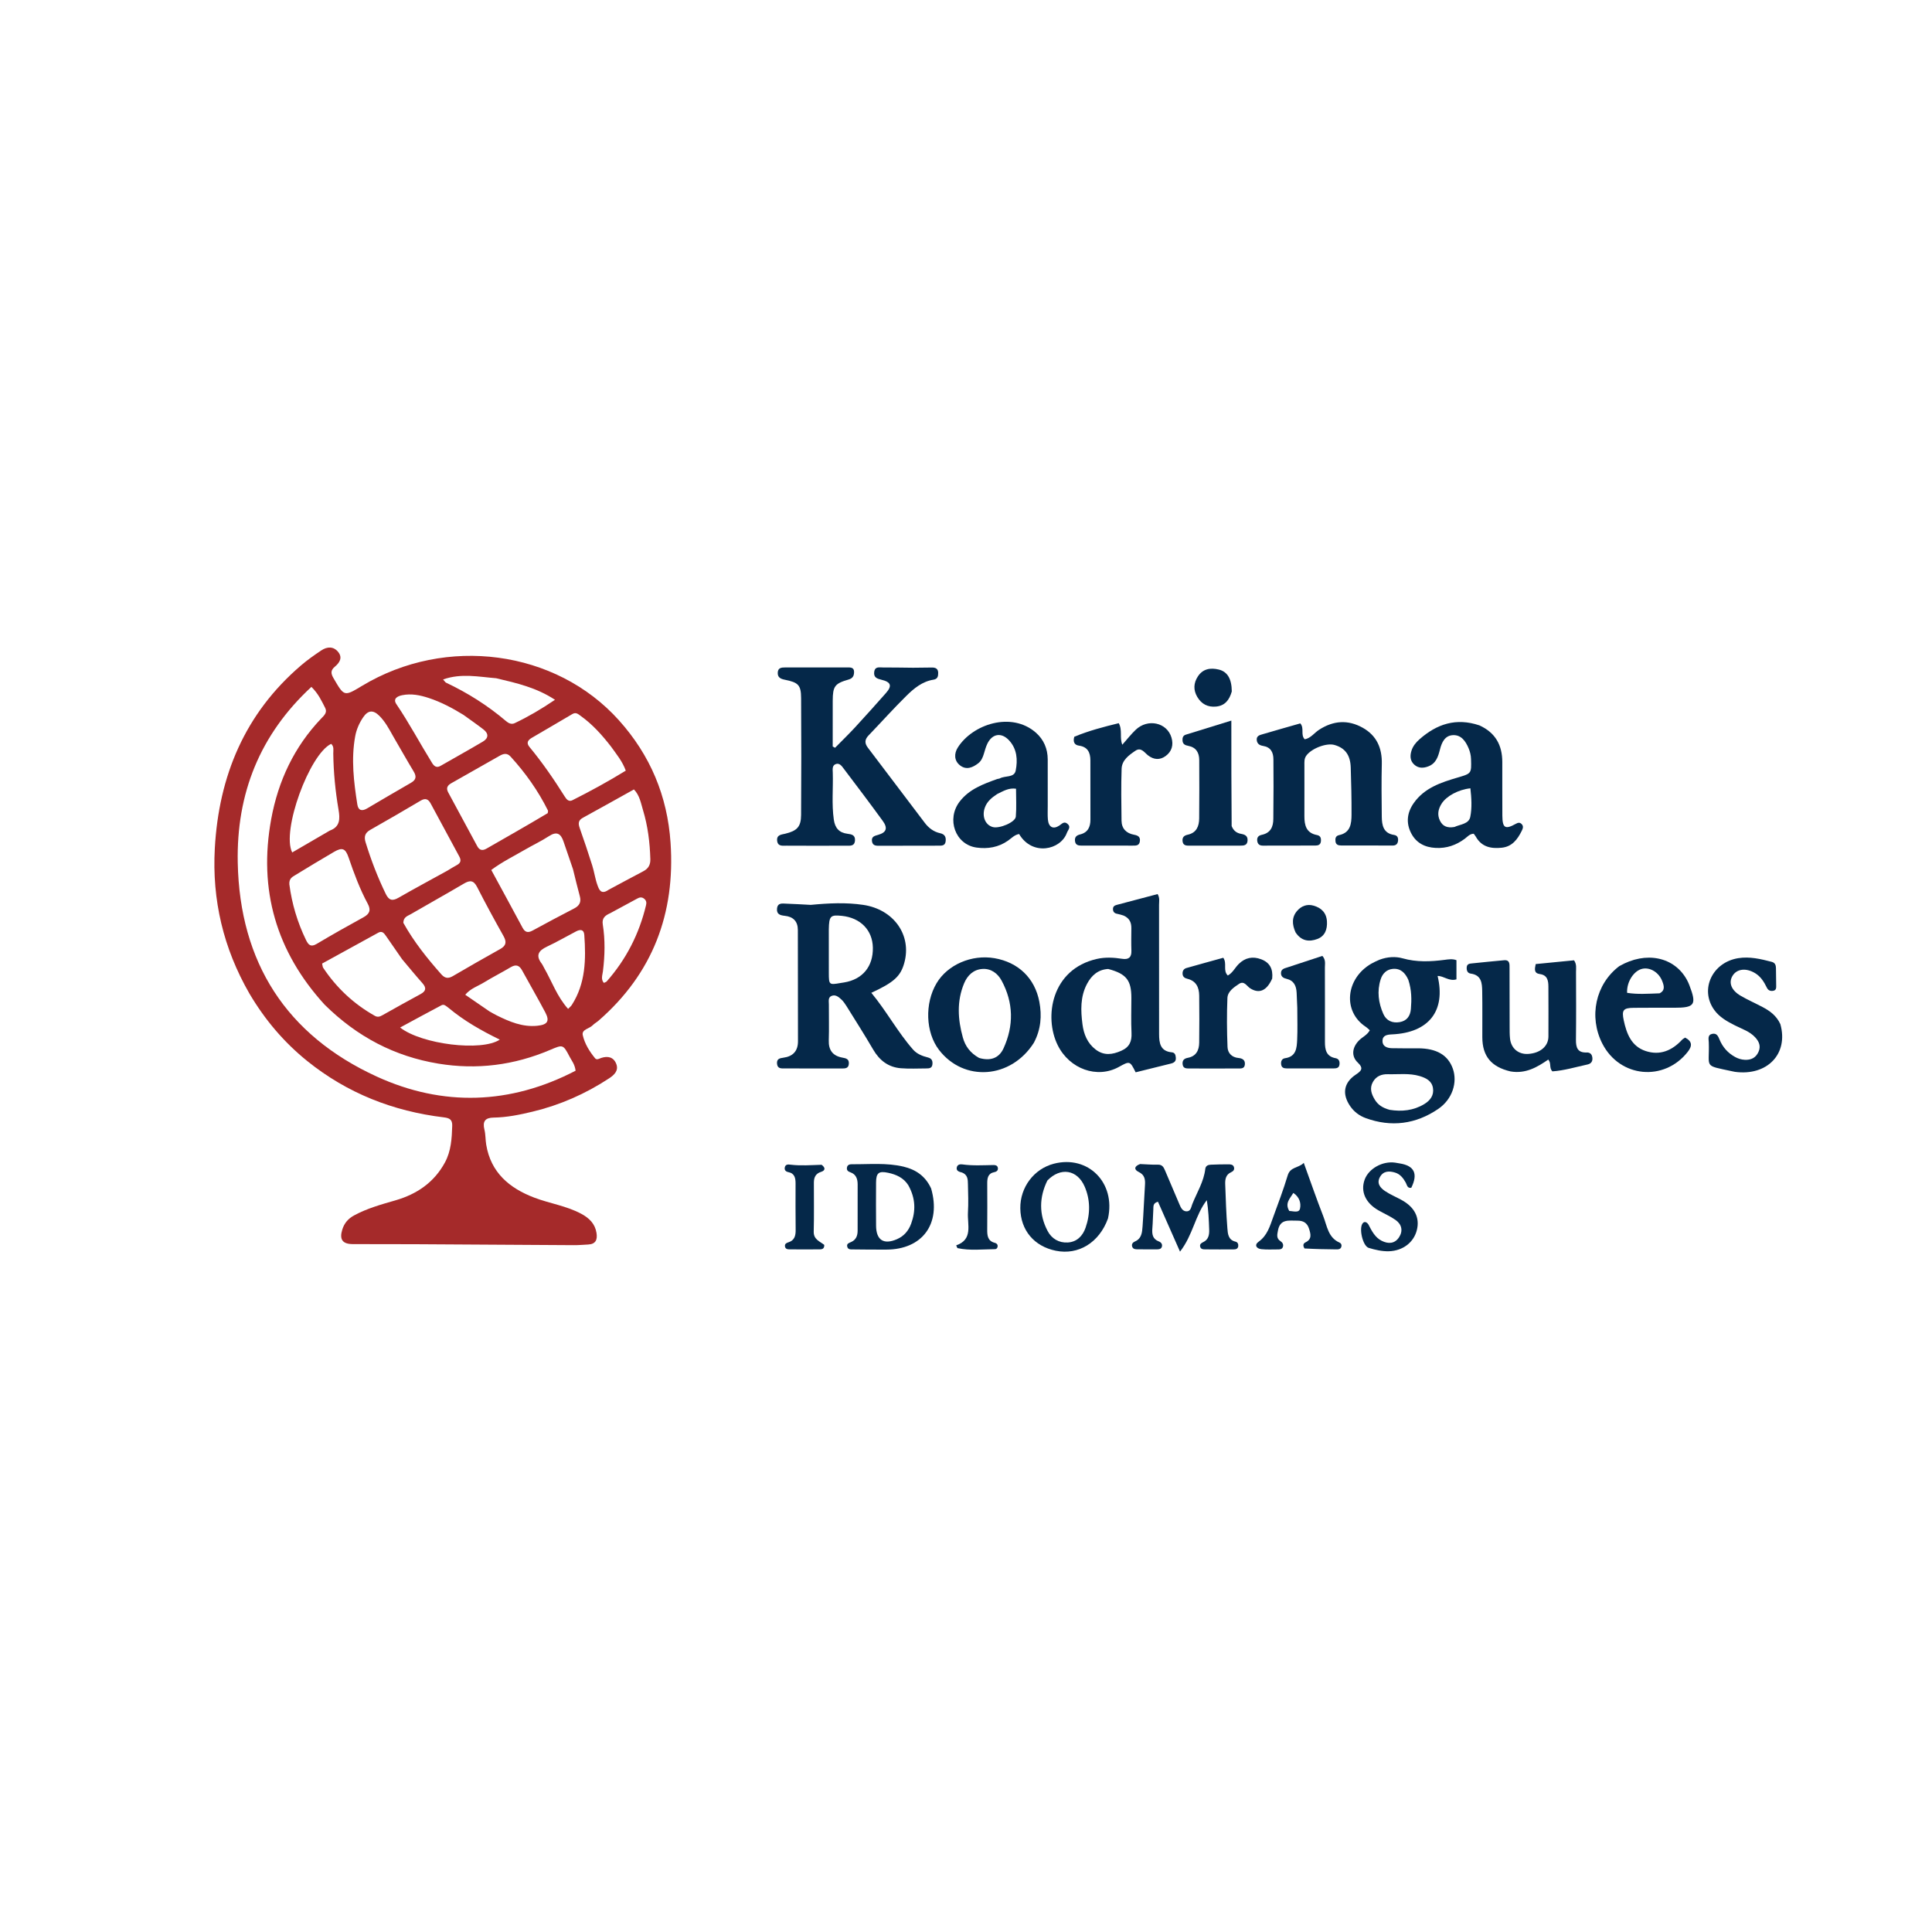 <svg version="1.1" id="Layer_1" xmlns="http://www.w3.org/2000/svg" xmlns:xlink="http://www.w3.org/1999/xlink" x="0px" y="0px"
	 width="100%" viewBox="0 0 1024 1024" enable-background="0 0 0 600 600" xml:space="preserve">
<path fill="#a52a2a" opacity="1" stroke="none" 
	d="
M132.22,526.647 
	C118.351,502.589 112.348,476.902 113.852,449.682 
	C115.971,411.321 129.758,378.177 159.505,352.718 
	C162.909,349.804 166.599,347.192 170.335,344.708 
	C173.424,342.655 176.829,342.495 179.299,345.63 
	C181.692,348.668 179.932,351.303 177.454,353.384 
	C175.244,355.239 175.282,356.889 176.731,359.38 
	C182.446,369.208 182.346,369.266 191.857,363.535 
	C236.451,336.661 294.566,344.517 327.994,381.71 
	C344.662,400.256 353.726,421.891 355.407,446.643 
	C357.959,484.219 345.94,515.978 317.268,540.96 
	C316.265,541.834 315.04,542.474 314.127,543.424 
	C312.371,545.249 308.188,545.588 308.878,548.667 
	C309.887,553.169 312.419,557.27 315.408,560.899 
	C316.318,562.004 317.585,561.084 318.657,560.732 
	C322.135,559.59 325.151,560.242 326.585,563.766 
	C328.077,567.434 325.547,569.761 322.823,571.553 
	C310.33,579.774 296.802,585.704 282.266,589.204 
	C275.483,590.836 268.625,592.248 261.597,592.346 
	C257.18,592.408 255.659,594.352 256.754,598.726 
	C257.394,601.279 257.262,604.014 257.691,606.632 
	C260.117,621.449 269.933,629.712 283.114,634.747 
	C291.334,637.887 300.215,639.106 308.087,643.339 
	C312.28,645.594 315.363,648.565 316.153,653.452 
	C316.721,656.964 315.814,659.42 311.747,659.617 
	C309.254,659.738 306.759,659.974 304.266,659.961 
	C275.949,659.81 247.633,659.605 219.315,659.451 
	C208.495,659.392 197.674,659.48 186.854,659.396 
	C181.448,659.355 179.809,656.841 181.431,651.664 
	C182.487,648.296 184.521,645.916 187.634,644.221 
	C194.574,640.44 202.111,638.373 209.625,636.202 
	C220.973,632.924 230.114,626.68 235.83,616.116 
	C239.087,610.096 239.484,603.427 239.685,596.73 
	C239.782,593.476 238.374,592.6 235.279,592.228 
	C208.403,588.999 184.051,579.444 162.878,562.395 
	C150.566,552.48 140.457,540.587 132.22,526.647 
M172.032,532.469 
	C146.401,504.36 136.886,471.546 143.741,434.157 
	C147.455,413.899 155.914,395.847 170.271,380.8 
	C171.756,379.243 173.624,377.673 172.344,375.185 
	C170.461,371.527 168.781,367.707 165.05,364.064 
	C137.693,389.391 125.275,420.594 126.01,457.233 
	C127.072,510.167 151.815,548.668 199.635,570.577 
	C234.688,586.637 270.491,585.499 305.081,567.497 
	C304.651,564.082 303.052,562.272 301.989,560.239 
	C298.452,553.478 298.428,553.56 291.517,556.499 
	C272.51,564.582 252.788,567.112 232.39,563.754 
	C209.148,559.927 189.255,549.508 172.032,532.469 
M237.041,461.512 
	C238.755,460.494 240.437,459.413 242.194,458.473 
	C244.259,457.369 244.497,455.921 243.429,453.955 
	C238.352,444.608 233.306,435.244 228.265,425.878 
	C227.022,423.569 225.49,422.865 223.02,424.324 
	C214.147,429.566 205.252,434.775 196.273,439.833 
	C193.388,441.458 192.866,443.502 193.776,446.454 
	C196.669,455.841 200.165,464.976 204.475,473.815 
	C206.081,477.107 207.874,477.734 211.103,475.883 
	C219.466,471.087 227.962,466.525 237.041,461.512 
M213.772,489.104 
	C219.302,499.066 226.365,507.89 233.887,516.389 
	C235.739,518.482 237.509,518.824 239.967,517.386 
	C248.303,512.509 256.688,507.711 265.122,503.005 
	C268.306,501.228 268.617,499.235 266.867,496.12 
	C262.058,487.556 257.359,478.924 252.898,470.175 
	C251.042,466.534 249.097,466.425 245.861,468.338 
	C236.545,473.845 227.072,479.088 217.718,484.532 
	C216.087,485.482 213.852,485.992 213.772,489.104 
M290.305,430.984 
	C290.347,430.497 290.587,429.912 290.402,429.538 
	C285.191,419.059 278.479,409.618 270.597,400.986 
	C268.734,398.946 266.814,399.448 264.778,400.607 
	C256.261,405.455 247.751,410.314 239.208,415.115 
	C237.117,416.29 236.336,417.725 237.553,419.974 
	C242.691,429.47 247.809,438.978 252.942,448.478 
	C254.117,450.652 255.677,451.039 257.877,449.776 
	C268.531,443.658 279.227,437.612 290.305,430.984 
M303.697,460.682 
	C302.024,455.807 300.323,450.941 298.686,446.053 
	C297.282,441.861 295.144,440.443 290.953,443.175 
	C286.919,445.806 282.515,447.862 278.343,450.289 
	C272.358,453.771 266.099,456.83 260.387,461.099 
	C266.078,471.591 271.571,481.659 276.996,491.763 
	C278.315,494.218 279.898,494.514 282.288,493.21 
	C289.592,489.223 296.943,485.318 304.333,481.493 
	C307.136,480.042 308.16,478.088 307.308,474.992 
	C306.075,470.509 305.016,465.978 303.697,460.682 
M213.088,508.358 
	C210.251,504.265 207.407,500.175 204.58,496.075 
	C203.59,494.64 202.531,493.241 200.548,494.324 
	C190.543,499.787 180.565,505.297 170.726,510.709 
	C171.013,511.945 171,512.504 171.253,512.885 
	C178.362,523.583 187.482,532.12 198.693,538.425 
	C200.275,539.314 201.486,538.765 202.85,538 
	C209.511,534.263 216.173,530.527 222.894,526.898 
	C225.891,525.28 226.072,523.54 223.861,521.053 
	C220.333,517.085 216.962,512.977 213.088,508.358 
M153.357,468.684 
	C154.7,478.995 157.633,488.82 162.172,498.186 
	C163.473,500.87 164.739,502.13 167.852,500.281 
	C176.011,495.434 184.275,490.753 192.604,486.203 
	C195.893,484.406 196.741,482.398 194.914,479.005 
	C190.72,471.216 187.646,462.948 184.796,454.586 
	C183.112,449.648 181.426,448.965 177.068,451.495 
	C170.155,455.509 163.332,459.678 156.5,463.831 
	C154.968,464.762 153.165,465.592 153.357,468.684 
M322.52,471.637 
	C328.672,468.344 334.804,465.013 340.984,461.773 
	C343.639,460.382 344.785,458.364 344.695,455.339 
	C344.433,446.514 343.372,437.821 340.798,429.354 
	C339.666,425.629 339.079,421.639 336.003,418.417 
	C326.861,423.5 317.896,428.53 308.881,433.47 
	C306.42,434.819 306.442,436.557 307.265,438.896 
	C309.577,445.468 311.81,452.071 313.901,458.717 
	C314.993,462.189 315.45,465.877 316.712,469.275 
	C317.464,471.299 318.485,474.461 322.52,471.637 
M323.824,395.663 
	C319.122,389.61 314.051,383.922 307.768,379.437 
	C306.444,378.491 305.275,377.319 303.337,378.477 
	C296.214,382.733 289.005,386.844 281.861,391.066 
	C279.951,392.194 278.751,393.621 280.61,395.869 
	C287.501,404.2 293.612,413.088 299.358,422.237 
	C300.257,423.667 301.433,425.123 303.406,424.13 
	C313,419.296 322.423,414.156 331.673,408.46 
	C329.91,403.562 326.915,399.993 323.824,395.663 
M208.315,390.114 
	C206.199,386.339 204.163,382.491 201.065,379.403 
	C197.78,376.129 195.03,376.398 192.468,380.206 
	C190.41,383.264 188.929,386.601 188.259,390.26 
	C186.039,402.393 187.516,414.417 189.4,426.416 
	C189.911,429.672 191.924,430.024 194.498,428.523 
	C202.257,423.999 209.963,419.381 217.767,414.935 
	C220.613,413.314 220.842,411.539 219.225,408.857 
	C215.618,402.875 212.199,396.782 208.315,390.114 
M245.623,378.882 
	C239.805,375.31 233.811,372.109 227.295,369.963 
	C222.659,368.436 217.947,367.473 213.092,368.485 
	C210.654,368.993 208.122,370.306 210.112,373.244 
	C216.922,383.303 222.6,394.033 228.982,404.341 
	C230.016,406.012 231.289,407.199 233.479,405.94 
	C240.969,401.632 248.534,397.452 255.964,393.045 
	C258.958,391.27 259.075,388.819 256.271,386.645 
	C252.992,384.102 249.577,381.733 245.623,378.882 
M174.797,440.228 
	C180.375,438.221 180.226,433.82 179.428,429.147 
	C177.747,419.302 176.773,409.394 176.643,399.402 
	C176.62,397.642 177.154,395.688 175.516,394.255 
	C164.037,399.681 149.062,440.444 154.871,451.822 
	C161.315,448.083 167.741,444.353 174.797,440.228 
M259.425,536.058 
	C260.735,536.78 262.019,537.555 263.359,538.216 
	C270.11,541.542 276.956,544.469 284.776,543.678 
	C290.169,543.132 291.48,541.26 289.027,536.604 
	C285.078,529.109 280.794,521.791 276.739,514.351 
	C275.238,511.597 273.452,511.005 270.689,512.643 
	C265.972,515.44 261.069,517.925 256.394,520.787 
	C253.239,522.72 249.476,523.841 246.588,527.236 
	C250.925,530.238 254.861,532.962 259.425,536.058 
M262.978,359.48 
	C253.762,358.745 244.489,356.72 234.85,360.126 
	C235.745,361.12 235.998,361.626 236.4,361.816 
	C247.881,367.243 258.529,373.955 268.21,382.199 
	C269.463,383.266 271.038,384.126 272.812,383.283 
	C279.97,379.882 286.778,375.901 294.159,370.902 
	C284.357,364.454 274.077,362.092 262.978,359.48 
M288.471,513.151 
	C292.547,520.28 295.265,528.236 301.109,534.739 
	C302.01,533.791 302.665,533.287 303.084,532.631 
	C310.419,521.173 310.612,508.416 309.687,495.495 
	C309.474,492.508 307.49,492.541 305.375,493.64 
	C300.205,496.327 295.161,499.276 289.891,501.744 
	C285.361,503.866 283.79,506.446 287.144,510.772 
	C287.547,511.292 287.799,511.929 288.471,513.151 
M237.57,534.051 
	C236.491,533.315 235.408,532.063 234.021,532.794 
	C226.788,536.603 219.618,540.531 212.072,544.609 
	C223.514,553.545 255.261,557.437 264.893,551.027 
	C255.179,546.259 246.109,541.191 237.57,534.051 
M323.43,484.01 
	C320.861,485.168 318.933,486.51 319.486,489.983 
	C320.803,498.24 320.592,506.531 319.561,514.832 
	C319.322,516.761 318.36,518.993 320.051,520.952 
	C320.705,520.63 321.263,520.523 321.56,520.185 
	C331.874,508.48 338.773,495.005 342.396,479.841 
	C342.726,478.461 342.653,477.304 341.364,476.305 
	C340.048,475.287 338.922,475.627 337.688,476.294 
	C333.153,478.747 328.612,481.188 323.43,484.01 
z"/>
<path fill="#052849" opacity="1" stroke="none" 
	d="
M483.988,353.915 
	C487.65,353.872 490.815,353.808 493.979,353.804 
	C495.842,353.802 497.228,354.38 497.256,356.627 
	C497.279,358.471 496.952,359.902 494.767,360.244 
	C488.848,361.17 484.414,364.854 480.404,368.807 
	C473.529,375.586 467.082,382.797 460.386,389.76 
	C458.293,391.937 458.153,393.89 460.013,396.33 
	C470.106,409.573 480.089,422.901 490.171,436.151 
	C492.228,438.854 494.889,440.887 498.304,441.621 
	C500.786,442.155 501.515,443.7 501.198,446.016 
	C500.873,448.392 499.01,448.215 497.387,448.223 
	C487.059,448.274 476.731,448.285 466.402,448.272 
	C464.589,448.269 462.526,448.443 462.168,445.884 
	C461.823,443.424 463.451,443.049 465.43,442.489 
	C469.845,441.239 470.65,438.911 467.869,435.089 
	C461.109,425.798 454.185,416.626 447.243,407.471 
	C446.193,406.087 444.957,404.129 442.815,405.041 
	C440.997,405.817 441.339,407.887 441.389,409.505 
	C441.645,417.813 440.749,426.136 441.942,434.44 
	C442.578,438.863 444.737,441.366 449.22,441.921 
	C451.214,442.168 453.325,442.513 453.166,445.372 
	C452.98,448.699 450.472,448.226 448.388,448.234 
	C437.893,448.277 427.398,448.287 416.903,448.224 
	C414.86,448.212 412.219,448.777 411.897,445.563 
	C411.579,442.402 414.233,442.361 416.241,441.871 
	C422.427,440.363 424.551,438.25 424.593,431.973 
	C424.732,411.317 424.734,390.659 424.602,370.003 
	C424.558,363.074 423.148,361.703 415.892,360.257 
	C413.631,359.807 412.091,358.978 412.228,356.447 
	C412.367,353.897 414.222,353.763 416.169,353.764 
	C427.162,353.764 438.154,353.739 449.147,353.746 
	C450.835,353.747 452.692,353.707 452.677,356.16 
	C452.665,358.129 452.037,359.516 449.778,360.164 
	C442.432,362.273 441.404,363.729 441.363,371.335 
	C441.32,379.445 441.354,387.555 441.354,395.665 
	C441.769,395.886 442.184,396.107 442.6,396.328 
	C446.124,392.745 449.743,389.25 453.152,385.561 
	C458.691,379.567 464.127,373.477 469.537,367.367 
	C472.948,363.515 472.286,361.505 467.173,360.276 
	C464.85,359.717 462.952,359.061 463.35,356.128 
	C463.761,353.106 466.132,353.782 467.999,353.775 
	C473.163,353.755 478.327,353.863 483.988,353.915 
z"/>
<path fill="#052849" opacity="1" stroke="none" 
	d="
M429.717,479.602 
	C439.306,478.69 448.398,478.247 457.562,479.608 
	C473.668,482.001 483.389,495.586 479.286,510.391 
	C477.33,517.449 473.81,520.686 461.818,526.206 
	C469.838,535.86 475.704,546.908 483.925,556.276 
	C485.983,558.622 488.811,559.727 491.742,560.457 
	C493.775,560.963 494.393,562.126 494.21,564.08 
	C494.011,566.206 492.495,566.289 490.967,566.295 
	C486.469,566.315 481.948,566.549 477.477,566.192 
	C470.844,565.663 466.166,562.052 462.81,556.301 
	C458.279,548.536 453.443,540.95 448.694,533.314 
	C447.907,532.049 447.037,530.775 445.96,529.767 
	C444.512,528.411 442.788,526.94 440.656,527.895 
	C438.789,528.731 439.334,530.779 439.322,532.379 
	C439.277,538.711 439.49,545.049 439.272,551.374 
	C439.092,556.599 441.391,559.622 446.398,560.545 
	C448.379,560.91 450.042,561.226 449.911,563.743 
	C449.769,566.447 447.763,566.311 445.926,566.314 
	C435.928,566.331 425.93,566.332 415.932,566.295 
	C414.135,566.288 412.097,566.518 411.845,563.816 
	C411.608,561.27 413.155,560.87 415.214,560.599 
	C420.216,559.939 422.952,557.116 422.944,551.9 
	C422.914,532.24 422.901,512.58 422.877,492.92 
	C422.872,488.277 420.383,485.862 415.913,485.393 
	C413.52,485.142 411.538,484.573 411.838,481.587 
	C412.166,478.312 414.746,478.907 416.798,478.963 
	C420.954,479.078 425.104,479.385 429.717,479.602 
M439.284,492.698 
	C439.287,500.361 439.275,508.024 439.296,515.687 
	C439.312,521.967 439.449,522.07 445.414,521.031 
	C446.07,520.916 446.73,520.824 447.388,520.717 
	C457.165,519.122 462.822,512.276 462.634,502.265 
	C462.459,492.986 456.066,486.434 446.199,485.422 
	C440.139,484.801 439.417,485.462 439.284,492.698 
z"/>
<path fill="#052849" opacity="1" stroke="none" 
	d="
M731.189,508.666 
	C735.461,507.074 739.733,506.892 743.404,507.928 
	C750.852,510.03 758.131,509.713 765.59,508.748 
	C767.646,508.482 769.863,508.109 771.95,508.923 
	C771.95,512.406 771.95,515.783 771.95,519.079 
	C767.973,520.257 765.273,517.239 761.961,517.277 
	C766.383,535.769 757.349,547.353 737.805,548.247 
	C735.238,548.365 732.791,548.71 732.743,551.697 
	C732.697,554.581 735.154,555.498 737.641,555.564 
	C742.299,555.689 746.963,555.609 751.625,555.624 
	C761.396,555.656 767.457,559.198 770.015,566.36 
	C772.612,573.636 769.835,582.625 762.274,587.773 
	C750.428,595.838 737.42,597.58 723.808,592.599 
	C720.497,591.387 717.678,589.275 715.623,586.282 
	C711.215,579.863 712.163,573.85 718.613,569.554 
	C721.534,567.608 722.89,566.245 719.648,563.183 
	C716.065,559.8 716.628,555.083 720.421,551.326 
	C722.169,549.593 724.617,548.611 726.026,546.061 
	C725.295,545.433 724.624,544.719 723.828,544.193 
	C711.538,536.075 713.207,518.687 726.778,510.79 
	C728.069,510.039 729.45,509.443 731.189,508.666 
M736.555,588.236 
	C742.979,589.263 749.148,588.637 754.825,585.231 
	C758.051,583.295 760.159,580.506 759.486,576.594 
	C758.841,572.842 755.806,571.344 752.469,570.344 
	C746.925,568.683 741.244,569.505 735.619,569.354 
	C732.236,569.264 729.402,570.388 727.657,573.475 
	C725.763,576.828 726.919,579.943 728.69,582.859 
	C730.304,585.516 732.743,587.218 736.555,588.236 
M746.446,519.329 
	C744.832,515.733 742.377,513.102 738.136,513.534 
	C734.9,513.863 732.746,516.013 731.769,519.099 
	C729.779,525.379 730.595,531.543 733.2,537.425 
	C734.796,541.028 738.018,542.395 741.838,541.749 
	C745.603,541.113 747.486,538.553 747.795,534.829 
	C748.207,529.862 748.266,524.911 746.446,519.329 
z"/>
<path fill="#052849" opacity="1" stroke="none" 
	d="
M595.598,485.291 
	C594.268,484.897 593.322,484.547 592.345,484.39 
	C590.824,484.146 589.907,483.455 589.897,481.809 
	C589.888,480.316 590.88,479.873 592.086,479.556 
	C599.275,477.667 606.458,475.758 613.562,473.877 
	C614.804,475.945 614.318,477.81 614.321,479.59 
	C614.351,502.399 614.339,525.207 614.341,548.016 
	C614.341,552.816 614.963,557.177 621.089,557.754 
	C622.8,557.915 623.091,559.19 623.215,560.62 
	C623.383,562.541 622.235,563.305 620.65,563.701 
	C614.383,565.265 608.112,566.812 601.915,568.347 
	C598.868,562.264 598.868,562.264 592.972,565.516 
	C581.553,571.815 566.901,566.688 560.605,553.958 
	C553.224,539.035 557.235,513.707 581.363,508.251 
	C585.819,507.243 590.276,507.486 594.739,508.184 
	C598.046,508.702 599.797,507.555 599.667,503.926 
	C599.524,499.936 599.611,495.936 599.642,491.941 
	C599.665,489.045 598.738,486.724 595.598,485.291 
M587.371,513.576 
	C581.983,513.884 578.524,516.988 576.133,521.493 
	C572.522,528.299 572.8,535.657 573.734,542.924 
	C574.396,548.086 576.323,552.922 580.724,556.278 
	C585.104,559.618 589.555,559.036 594.324,556.92 
	C598.68,554.986 599.947,551.929 599.724,547.406 
	C599.421,541.268 599.649,535.105 599.65,528.952 
	C599.651,519.577 597.045,516.153 587.371,513.576 
z"/>
<path fill="#052849" opacity="1" stroke="none" 
	d="
M674.995,417.001 
	C674.977,411.838 674.943,407.175 674.936,402.511 
	C674.931,398.734 673.513,396.018 669.486,395.359 
	C667.642,395.057 666.328,394.28 666.106,392.303 
	C665.846,389.986 667.722,389.595 669.264,389.139 
	C675.928,387.168 682.619,385.291 689.188,383.412 
	C691.47,386.019 689.179,389.388 691.526,391.844 
	C694.727,391.265 696.596,388.438 699.148,386.789 
	C706.737,381.884 714.435,381.349 722.256,385.714 
	C729.672,389.854 732.583,396.504 732.384,404.904 
	C732.162,414.226 732.268,423.558 732.373,432.884 
	C732.423,437.419 733.221,441.666 738.865,442.533 
	C740.493,442.783 741.093,443.782 741.014,445.339 
	C740.924,447.126 740.038,448.152 738.219,448.154 
	C729.059,448.164 719.899,448.162 710.74,448.117 
	C709.356,448.11 708.059,447.734 707.843,446.006 
	C707.639,444.372 707.867,443.03 709.823,442.609 
	C715.832,441.317 716.312,436.504 716.337,431.752 
	C716.381,423.43 716.18,415.102 715.917,406.782 
	C715.708,400.16 712.923,396.46 707.322,394.848 
	C702.973,393.596 694.815,396.804 692.23,400.709 
	C691.225,402.227 691.365,403.885 691.362,405.533 
	C691.35,414.527 691.401,423.521 691.357,432.515 
	C691.334,437.409 692.325,441.527 698.031,442.592 
	C699.934,442.947 700.277,444.309 700.1,445.972 
	C699.919,447.68 698.731,448.154 697.289,448.159 
	C687.963,448.191 678.636,448.188 669.309,448.202 
	C667.518,448.204 666.519,447.355 666.346,445.55 
	C666.169,443.702 667.106,442.831 668.831,442.461 
	C673.395,441.482 674.888,438.287 674.886,433.988 
	C674.884,428.492 674.953,422.996 674.995,417.001 
z"/>
<path fill="#052849" opacity="1" stroke="none" 
	d="
M555.323,426.927 
	C555.34,429.744 555.192,432.091 555.409,434.403 
	C555.787,438.448 558.221,439.72 561.475,437.556 
	C562.875,436.626 563.975,435.133 565.771,436.628 
	C567.853,438.361 566.029,439.895 565.443,441.492 
	C562.137,450.509 547.138,453.906 540.152,442.049 
	C537.749,442.438 536.135,444.25 534.275,445.555 
	C529.206,449.113 523.532,450.039 517.613,449.229 
	C506.342,447.687 501.44,434.168 508.685,424.788 
	C513.726,418.261 521.13,415.568 528.52,412.906 
	C528.986,412.738 529.547,412.78 529.968,412.549 
	C532.746,411.018 537.576,412.329 538.347,408.398 
	C539.441,402.823 539.098,397.016 534.835,392.41 
	C530.769,388.016 525.862,388.81 523.27,394.272 
	C522.492,395.911 522.022,397.704 521.495,399.451 
	C520.906,401.401 520.129,403.288 518.509,404.54 
	C515.592,406.794 512.264,408.262 508.928,405.736 
	C505.582,403.202 505.694,399.313 507.619,396.258 
	C515.451,383.83 536.082,376.982 549.013,388.298 
	C553.193,391.956 555.291,396.836 555.316,402.464 
	C555.351,410.456 555.323,418.448 555.323,426.927 
M528.484,420.883 
	C525.684,422.73 523.133,424.78 521.963,428.118 
	C520.362,432.684 522.191,437.219 526.146,438.344 
	C529.679,439.349 538.155,435.82 538.406,432.814 
	C538.812,427.938 538.515,423.004 538.515,418.039 
	C534.619,417.497 531.925,419.208 528.484,420.883 
z"/>
<path fill="#052849" opacity="1" stroke="none" 
	d="
M784.12,384.466 
	C792.71,388.377 796.216,395.039 796.245,403.802 
	C796.276,413.294 796.205,422.787 796.275,432.279 
	C796.325,438.896 797.774,439.782 803.386,436.656 
	C804.598,435.981 805.526,435.795 806.489,436.761 
	C807.662,437.937 807.129,439.21 806.521,440.433 
	C804.289,444.919 801.453,448.726 795.968,449.309 
	C790.322,449.91 785.306,448.942 782.221,443.458 
	C781.905,442.897 781.468,442.403 781.096,441.892 
	C778.934,441.956 777.765,443.517 776.338,444.574 
	C771.767,447.96 766.767,449.712 760.977,449.421 
	C755.154,449.128 750.608,446.761 747.95,441.63 
	C745.107,436.144 745.772,430.657 749.335,425.611 
	C755.014,417.567 763.758,414.715 772.597,412.108 
	C779.941,409.942 779.907,410.003 779.674,402.317 
	C779.612,400.261 779.141,398.332 778.362,396.515 
	C776.79,392.847 774.473,389.428 770.086,389.643 
	C765.814,389.851 764.176,393.437 763.225,397.186 
	C762.266,400.961 761.171,404.63 757.007,406.21 
	C754.325,407.227 751.742,407.255 749.535,405.225 
	C747.286,403.157 747.295,400.484 748.134,397.822 
	C748.902,395.383 750.528,393.449 752.425,391.779 
	C761.542,383.753 771.76,380.293 784.12,384.466 
M770.87,438.316 
	C773.947,436.89 778.497,436.796 779.273,432.962 
	C780.265,428.056 779.898,422.88 779.339,417.822 
	C772.907,418.508 766.591,421.963 764.063,425.986 
	C762.291,428.808 761.655,431.783 763.193,434.95 
	C764.614,437.878 766.97,438.98 770.87,438.316 
z"/>
<path fill="#052849" opacity="1" stroke="none" 
	d="
M800.601,567.877 
	C790.348,565.468 785.701,559.753 785.659,549.811 
	C785.624,541.653 785.745,533.493 785.601,525.337 
	C785.526,521.101 785.225,516.801 779.532,516.032 
	C777.698,515.784 777.26,514.235 777.399,512.607 
	C777.553,510.813 778.987,510.734 780.339,510.6 
	C785.955,510.044 791.567,509.435 797.189,508.944 
	C800.305,508.672 800.082,511.068 800.091,513.027 
	C800.139,523.35 800.114,533.672 800.139,543.995 
	C800.145,546.158 800.114,548.337 800.346,550.481 
	C800.907,555.663 804.796,558.906 809.895,558.608 
	C816.31,558.233 820.668,554.576 820.697,549.382 
	C820.746,540.559 820.714,531.734 820.681,522.91 
	C820.669,519.727 820.14,516.829 816.19,516.28 
	C812.934,515.828 813.388,513.649 813.958,510.972 
	C820.739,510.309 827.587,509.639 834.272,508.985 
	C835.767,511.107 835.315,513.169 835.322,515.118 
	C835.365,527.105 835.437,539.094 835.285,551.08 
	C835.233,555.206 836.132,558.017 840.944,557.838 
	C842.747,557.771 843.724,558.721 843.97,560.461 
	C844.248,562.428 843.376,563.766 841.487,564.177 
	C835.216,565.543 829.032,567.425 822.816,567.842 
	C820.93,566.009 822.363,563.598 820.623,561.587 
	C814.787,565.616 808.634,569.25 800.601,567.877 
z"/>
<path fill="#052849" opacity="1" stroke="none" 
	d="
M547.965,552.695 
	C535.781,571.871 510.848,573.581 497.689,556.464 
	C490.571,547.204 490.018,531.842 496.416,521.104 
	C502.27,511.279 515.021,505.781 527.12,507.864 
	C539.63,510.017 548.489,518.352 550.88,530.992 
	C552.258,538.278 551.752,545.585 547.965,552.695 
M518.927,560.725 
	C524.748,562.438 529.428,561.022 531.892,555.638 
	C537.391,543.62 537.203,531.462 530.868,519.736 
	C528.805,515.919 525.264,513.267 520.727,513.559 
	C516.035,513.86 512.812,516.858 511.016,521.146 
	C507.044,530.631 507.651,540.276 510.337,549.927 
	C511.59,554.429 514.138,558.025 518.927,560.725 
z"/>
<path fill="#052849" opacity="1" stroke="none" 
	d="
M858.225,512.092 
	C872.364,503.932 887.455,507.112 894.135,519.398 
	C894.61,520.271 895.02,521.187 895.378,522.115 
	C899.395,532.53 898.308,534.145 887.359,534.132 
	C880.203,534.124 873.047,534.095 865.891,534.168 
	C860.381,534.224 859.46,535.361 860.616,540.799 
	C862.12,547.87 864.659,554.546 872.192,557.05 
	C879.769,559.569 886.214,556.849 891.512,551.114 
	C891.941,550.649 892.566,550.365 893.168,549.951 
	C897.025,552.027 896.982,554.4 894.482,557.567 
	C881.954,573.438 858.526,571.189 849.287,553.159 
	C841.983,538.903 845.628,521.639 858.225,512.092 
M879.599,526.482 
	C882.727,524.944 881.932,522.395 881.039,520.067 
	C879.242,515.378 874.625,512.587 870.517,513.462 
	C865.964,514.432 862.105,520.421 862.399,526.221 
	C867.822,527.101 873.3,526.721 879.599,526.482 
z"/>
<path fill="#052849" opacity="1" stroke="none" 
	d="
M569.403,390.489 
	C577.205,387.253 585.018,385.24 592.96,383.301 
	C595.043,387.022 593.292,390.89 594.844,394.722 
	C597.349,391.903 599.467,389.164 601.944,386.801 
	C608.366,380.675 618.567,382.945 620.914,390.956 
	C622.052,394.843 621.111,398.305 617.794,400.723 
	C614.758,402.936 611.567,402.71 608.56,400.417 
	C606.544,398.879 604.833,395.853 601.78,397.919 
	C598.348,400.242 594.63,402.903 594.476,407.476 
	C594.167,416.62 594.313,425.782 594.43,434.935 
	C594.485,439.188 596.951,441.67 601.071,442.429 
	C603.134,442.808 604.52,443.532 604.141,445.98 
	C603.776,448.341 601.965,448.192 600.334,448.198 
	C591.346,448.229 582.358,448.217 573.37,448.194 
	C571.643,448.189 570.011,448.017 569.759,445.713 
	C569.526,443.59 570.677,442.708 572.491,442.262 
	C576.608,441.252 577.952,438.301 577.95,434.418 
	C577.947,423.933 577.975,413.449 577.927,402.964 
	C577.909,398.895 576.522,395.85 571.892,395.209 
	C569.451,394.871 568.612,393.188 569.403,390.489 
z"/>
<path fill="#052849" opacity="1" stroke="none" 
	d="
M943.62,542.8 
	C948.083,558.587 936.605,570.405 919.568,568.099 
	C919.075,568.032 918.59,567.906 918.103,567.8 
	C902.525,564.441 906.192,566.303 905.688,552.389 
	C905.628,550.752 904.928,548.45 907.602,547.946 
	C909.981,547.498 910.682,549.299 911.414,551.055 
	C913.07,555.03 915.791,558.086 919.566,560.183 
	C921.184,561.082 922.87,561.626 924.766,561.719 
	C928.132,561.883 930.584,560.666 932.021,557.564 
	C933.42,554.544 932.335,552.031 930.299,549.82 
	C927.39,546.659 923.321,545.387 919.627,543.521 
	C915.442,541.406 911.344,539.146 908.546,535.235 
	C900.832,524.455 907.508,510.07 921.307,507.851 
	C927.347,506.88 933.207,508.276 939.021,509.792 
	C940.842,510.267 941.276,511.558 941.3,513.172 
	C941.343,516.167 941.366,519.163 941.413,522.158 
	C941.435,523.523 941.542,524.92 939.67,525.173 
	C938.185,525.373 937.126,524.847 936.443,523.444 
	C934.975,520.428 933.253,517.619 930.258,515.802 
	C925.5,512.916 920.594,513.443 918.305,517.166 
	C916.063,520.811 917.59,524.889 922.628,527.803 
	C926.365,529.963 930.331,531.723 934.155,533.736 
	C938.039,535.78 941.535,538.275 943.62,542.8 
z"/>
<path fill="#052849" opacity="1" stroke="none" 
	d="
M604.279,616.968 
	C607.678,617.083 610.666,617.401 613.639,617.297 
	C616.043,617.213 616.771,618.661 617.514,620.421 
	C620.037,626.397 622.626,632.345 625.131,638.327 
	C625.868,640.087 626.721,641.92 628.755,642.033 
	C631.159,642.166 631.31,639.788 631.949,638.182 
	C634.397,632.029 638.044,626.318 638.827,619.547 
	C639.018,617.891 640.291,617.379 641.685,617.316 
	C644.839,617.174 647.999,617.11 651.157,617.118 
	C652.298,617.12 653.615,617.224 654.018,618.614 
	C654.406,619.949 653.699,620.78 652.471,621.329 
	C649.728,622.555 649.298,625.046 649.391,627.611 
	C649.677,635.417 649.909,643.231 650.533,651.012 
	C650.758,653.819 650.927,657.19 654.822,658.09 
	C655.866,658.332 656.411,659.24 656.305,660.393 
	C656.162,661.944 655.014,662.207 653.799,662.214 
	C648.806,662.239 643.814,662.24 638.822,662.191 
	C637.681,662.179 636.372,662.153 636.085,660.626 
	C635.857,659.41 636.726,658.82 637.657,658.386 
	C640.573,657.024 640.986,654.464 640.89,651.677 
	C640.712,646.508 640.501,641.339 639.64,636.106 
	C633.43,644.079 632.362,654.495 625.431,663.392 
	C621.159,653.718 617.445,645.307 613.754,636.947 
	C610.948,637.645 611.389,639.557 611.285,641.103 
	C611.062,644.422 611.05,647.755 610.773,651.068 
	C610.516,654.127 610.887,656.713 614.197,657.978 
	C615.377,658.429 616.17,659.384 615.84,660.707 
	C615.488,662.117 614.184,662.184 613.009,662.191 
	C609.681,662.212 606.352,662.208 603.024,662.166 
	C601.866,662.151 600.576,662.147 600.1,660.782 
	C599.629,659.431 600.397,658.496 601.55,657.998 
	C605.13,656.451 605.348,653.142 605.58,650.032 
	C606.124,642.738 606.381,635.423 606.86,628.124 
	C607.059,625.092 606.719,622.688 603.495,621.137 
	C601.018,619.946 601.044,618.143 604.279,616.968 
z"/>
<path fill="#052849" opacity="1" stroke="none" 
	d="
M674.286,518.646 
	C671.372,525.233 667.304,526.846 662.573,523.795 
	C660.775,522.635 659.456,519.639 656.675,521.498 
	C653.918,523.343 650.7,525.482 650.554,528.983 
	C650.195,537.621 650.274,546.295 650.609,554.937 
	C650.732,558.116 652.848,560.424 656.431,560.758 
	C658.464,560.948 660.033,561.791 659.81,564.178 
	C659.582,566.609 657.598,566.3 656.002,566.308 
	C647.51,566.354 639.018,566.361 630.526,566.315 
	C628.91,566.307 627.038,566.442 626.802,564.019 
	C626.597,561.924 627.679,561.02 629.603,560.657 
	C634.008,559.827 635.544,556.66 635.595,552.655 
	C635.701,544.331 635.694,536.004 635.6,527.679 
	C635.551,523.331 634.007,519.889 629.248,518.751 
	C627.927,518.435 626.825,517.734 626.78,516.049 
	C626.737,514.459 627.492,513.458 628.891,513.058 
	C635.402,511.201 641.933,509.419 648.369,507.634 
	C650.52,510.682 648.028,514.36 650.762,517.039 
	C653.371,515.614 654.563,512.909 656.517,510.966 
	C659.942,507.559 663.937,506.742 668.432,508.431 
	C672.962,510.132 674.81,513.488 674.286,518.646 
z"/>
<path fill="#052849" opacity="1" stroke="none" 
	d="
M652.802,437.84 
	C653.856,440.437 655.558,441.566 657.866,441.975 
	C659.793,442.316 661.365,443 661.237,445.464 
	C661.099,448.125 659.241,448.196 657.36,448.202 
	C648.368,448.234 639.375,448.24 630.382,448.224 
	C628.678,448.221 626.995,448.136 626.774,445.778 
	C626.575,443.652 627.691,442.806 629.557,442.401 
	C634.173,441.401 635.54,437.921 635.587,433.823 
	C635.705,423.499 635.662,413.173 635.62,402.848 
	C635.604,398.918 633.963,396.1 629.805,395.318 
	C628.221,395.021 626.919,394.48 626.764,392.598 
	C626.644,391.144 626.95,389.873 628.486,389.392 
	C636.048,387.026 643.624,384.707 652.636,381.927 
	C652.636,401.047 652.636,419.257 652.802,437.84 
z"/>
<path fill="#052849" opacity="1" stroke="none" 
	d="
M493.514,629.912 
	C498.939,648.736 488.829,662.277 469.725,662.319 
	C463.894,662.332 458.062,662.3 452.232,662.221 
	C450.972,662.204 449.373,662.441 449.024,660.627 
	C448.72,659.05 450.116,658.753 451.133,658.293 
	C453.796,657.086 454.563,654.866 454.564,652.177 
	C454.564,644.014 454.61,635.85 454.572,627.687 
	C454.559,624.855 453.724,622.376 450.719,621.344 
	C449.452,620.909 448.667,620.248 448.902,618.829 
	C449.147,617.344 450.358,617.059 451.53,617.069 
	C460.667,617.151 469.865,616.19 478.892,618.345 
	C485.362,619.89 490.479,623.301 493.514,629.912 
M481.428,628.204 
	C478.931,624.254 475.027,622.506 470.703,621.595 
	C465.731,620.546 464.366,621.681 464.331,626.764 
	C464.278,634.407 464.278,642.052 464.339,649.695 
	C464.401,657.304 468.413,659.848 475.426,656.788 
	C479.142,655.166 481.56,652.314 482.929,648.557 
	C485.377,641.837 485.343,635.239 481.428,628.204 
z"/>
<path fill="#052849" opacity="1" stroke="none" 
	d="
M687.585,534.133 
	C687.471,531.159 687.375,528.665 687.244,526.173 
	C687.055,522.557 685.853,519.725 681.872,518.788 
	C680.428,518.449 678.982,517.793 678.951,515.867 
	C678.914,513.609 680.684,513.296 682.251,512.779 
	C688.516,510.712 694.784,508.658 700.893,506.651 
	C702.786,508.785 702.209,510.866 702.217,512.775 
	C702.269,525.938 702.25,539.102 702.243,552.265 
	C702.241,556.374 702.923,559.961 707.887,560.858 
	C709.697,561.184 710.176,562.619 709.946,564.294 
	C709.706,566.036 708.366,566.278 706.977,566.281 
	C698.646,566.299 690.315,566.297 681.984,566.277 
	C680.578,566.274 679.288,565.965 679.046,564.242 
	C678.806,562.533 679.359,561.119 681.16,560.861 
	C687.049,560.019 687.32,555.436 687.526,551.107 
	C687.787,545.62 687.588,540.112 687.585,534.133 
z"/>
<path fill="#052849" opacity="1" stroke="none" 
	d="
M587.256,645.818 
	C582.606,658.667 571.559,665.357 559.61,662.923 
	C548.081,660.574 540.929,652.032 540.785,640.439 
	C540.646,629.287 548.032,619.494 558.636,616.771 
	C576.724,612.128 591.478,626.854 587.256,645.818 
M555.129,625.701 
	C550.757,634.639 550.631,643.665 555.257,652.448 
	C557.384,656.487 561.213,658.832 565.959,658.544 
	C570.852,658.247 573.895,654.979 575.379,650.705 
	C577.908,643.422 577.963,635.887 574.837,628.793 
	C570.944,619.961 562.143,618.45 555.129,625.701 
z"/>
<path fill="#052849" opacity="1" stroke="none" 
	d="
M691.42,661.711 
	C690.482,660.244 690.664,659.095 691.906,658.496 
	C695.399,656.811 694.761,654.242 693.845,651.316 
	C692.823,648.054 690.705,646.926 687.481,646.969 
	C683.22,647.027 678.529,645.899 677.356,652.133 
	C676.938,654.357 676.373,656.352 678.718,657.869 
	C679.744,658.533 680.376,659.588 679.966,660.87 
	C679.512,662.287 678.197,662.217 677.055,662.223 
	C674.225,662.238 671.376,662.37 668.572,662.087 
	C665.857,661.812 664.712,659.825 667.065,658.155 
	C671.705,654.861 673.059,649.916 674.809,645.109 
	C677.481,637.768 680.27,630.453 682.507,622.977 
	C683.884,618.373 688.182,619.192 691.023,616.346 
	C694.661,626.367 697.828,635.598 701.38,644.678 
	C703.38,649.79 703.916,655.958 710.008,658.613 
	C710.853,658.982 711.18,659.81 710.969,660.699 
	C710.614,662.192 709.315,662.207 708.175,662.197 
	C702.691,662.15 697.207,662.036 691.42,661.711 
M683.356,641.849 
	C685.414,641.87 688.496,643.074 689.039,640.559 
	C689.653,637.718 688.777,634.445 685.494,632.285 
	C683.673,635.349 680.868,637.73 683.356,641.849 
z"/>
<path fill="#052849" opacity="1" stroke="none" 
	d="
M725.259,648.953 
	C727.119,652.531 728.79,655.833 732.261,657.613 
	C735.805,659.43 739.261,659.23 741.519,655.79 
	C743.742,652.404 742.978,648.904 739.635,646.578 
	C736.787,644.596 733.543,643.192 730.517,641.457 
	C723.722,637.561 721.03,631.482 723.284,625.26 
	C725.421,619.362 732.767,615.266 739.492,616.231 
	C740.314,616.349 741.128,616.521 741.949,616.651 
	C749.662,617.872 751.671,622.144 748.003,629.555 
	C745.842,629.921 745.744,628.011 745.081,626.813 
	C743.751,624.41 742.089,622.286 739.404,621.486 
	C736.396,620.589 733.326,620.518 731.47,623.714 
	C729.492,627.121 731.523,629.557 734.096,631.29 
	C736.836,633.135 739.952,634.416 742.864,636.014 
	C749.787,639.81 752.599,645.378 750.967,651.943 
	C749.342,658.48 743.569,662.939 736.22,663.185 
	C732.53,663.309 728.95,662.453 725.444,661.404 
	C722.199,660.433 719.963,650.362 722.502,648.092 
	C723.299,647.38 724.389,647.686 725.259,648.953 
z"/>
<path fill="#052849" opacity="1" stroke="none" 
	d="
M509.636,621.381 
	C507.75,620.996 506.694,620.215 507.161,618.573 
	C507.539,617.247 508.836,616.983 510.029,617.152 
	C515.49,617.925 520.966,617.593 526.441,617.494 
	C527.479,617.476 528.564,617.648 528.846,618.803 
	C529.187,620.197 528.357,620.998 527.034,621.254 
	C523.594,621.919 523.245,624.448 523.257,627.294 
	C523.29,635.432 523.322,643.571 523.248,651.708 
	C523.219,654.902 523.49,657.751 527.25,658.724 
	C528.089,658.941 528.766,659.415 528.777,660.413 
	C528.788,661.394 528.205,662.071 527.313,662.079 
	C520.718,662.142 514.099,662.958 507.549,661.541 
	C507.351,661.498 507.253,660.991 506.797,660.075 
	C515.869,656.923 512.651,649.13 513.032,642.647 
	C513.324,637.683 513.147,632.684 513.025,627.704 
	C512.965,625.252 513.043,622.571 509.636,621.381 
z"/>
<path fill="#052849" opacity="1" stroke="none" 
	d="
M435.473,617.358 
	C437.763,619.067 437.27,620.464 435.202,621.105 
	C432.254,622.019 431.383,624.084 431.375,626.799 
	C431.35,635.461 431.52,644.128 431.289,652.784 
	C431.176,657.016 434.655,658.006 436.876,659.814 
	C436.963,661.789 435.839,662.174 434.618,662.185 
	C429.289,662.234 423.96,662.228 418.63,662.187 
	C417.475,662.178 416.2,662.096 416.043,660.496 
	C415.917,659.214 416.872,658.769 417.834,658.467 
	C421.189,657.416 421.751,654.895 421.712,651.791 
	C421.608,643.63 421.657,635.467 421.666,627.304 
	C421.669,624.453 421.241,621.916 417.826,621.246 
	C416.484,620.983 415.692,620.18 415.952,618.797 
	C416.3,616.951 417.843,617.16 419.137,617.317 
	C424.462,617.96 429.774,617.527 435.473,617.358 
z"/>
<path fill="#052849" opacity="1" stroke="none" 
	d="
M652.876,366.477 
	C651.586,371.048 649.225,374.018 644.613,374.49 
	C640.197,374.942 636.8,373.171 634.571,369.367 
	C632.444,365.736 632.587,362.056 634.888,358.535 
	C637.571,354.429 641.587,353.832 645.911,354.862 
	C650.563,355.969 652.819,359.78 652.876,366.477 
z"/>
<path fill="#052849" opacity="1" stroke="none" 
	d="
M686.659,494.153 
	C684.748,489.885 684.617,486.04 687.591,482.677 
	C689.822,480.156 692.81,479.066 696.128,479.985 
	C700.315,481.144 703.046,483.772 703.311,488.38 
	C703.55,492.538 702.282,496.16 698.22,497.684 
	C693.897,499.307 689.717,498.828 686.659,494.153 
z"/>
</svg>